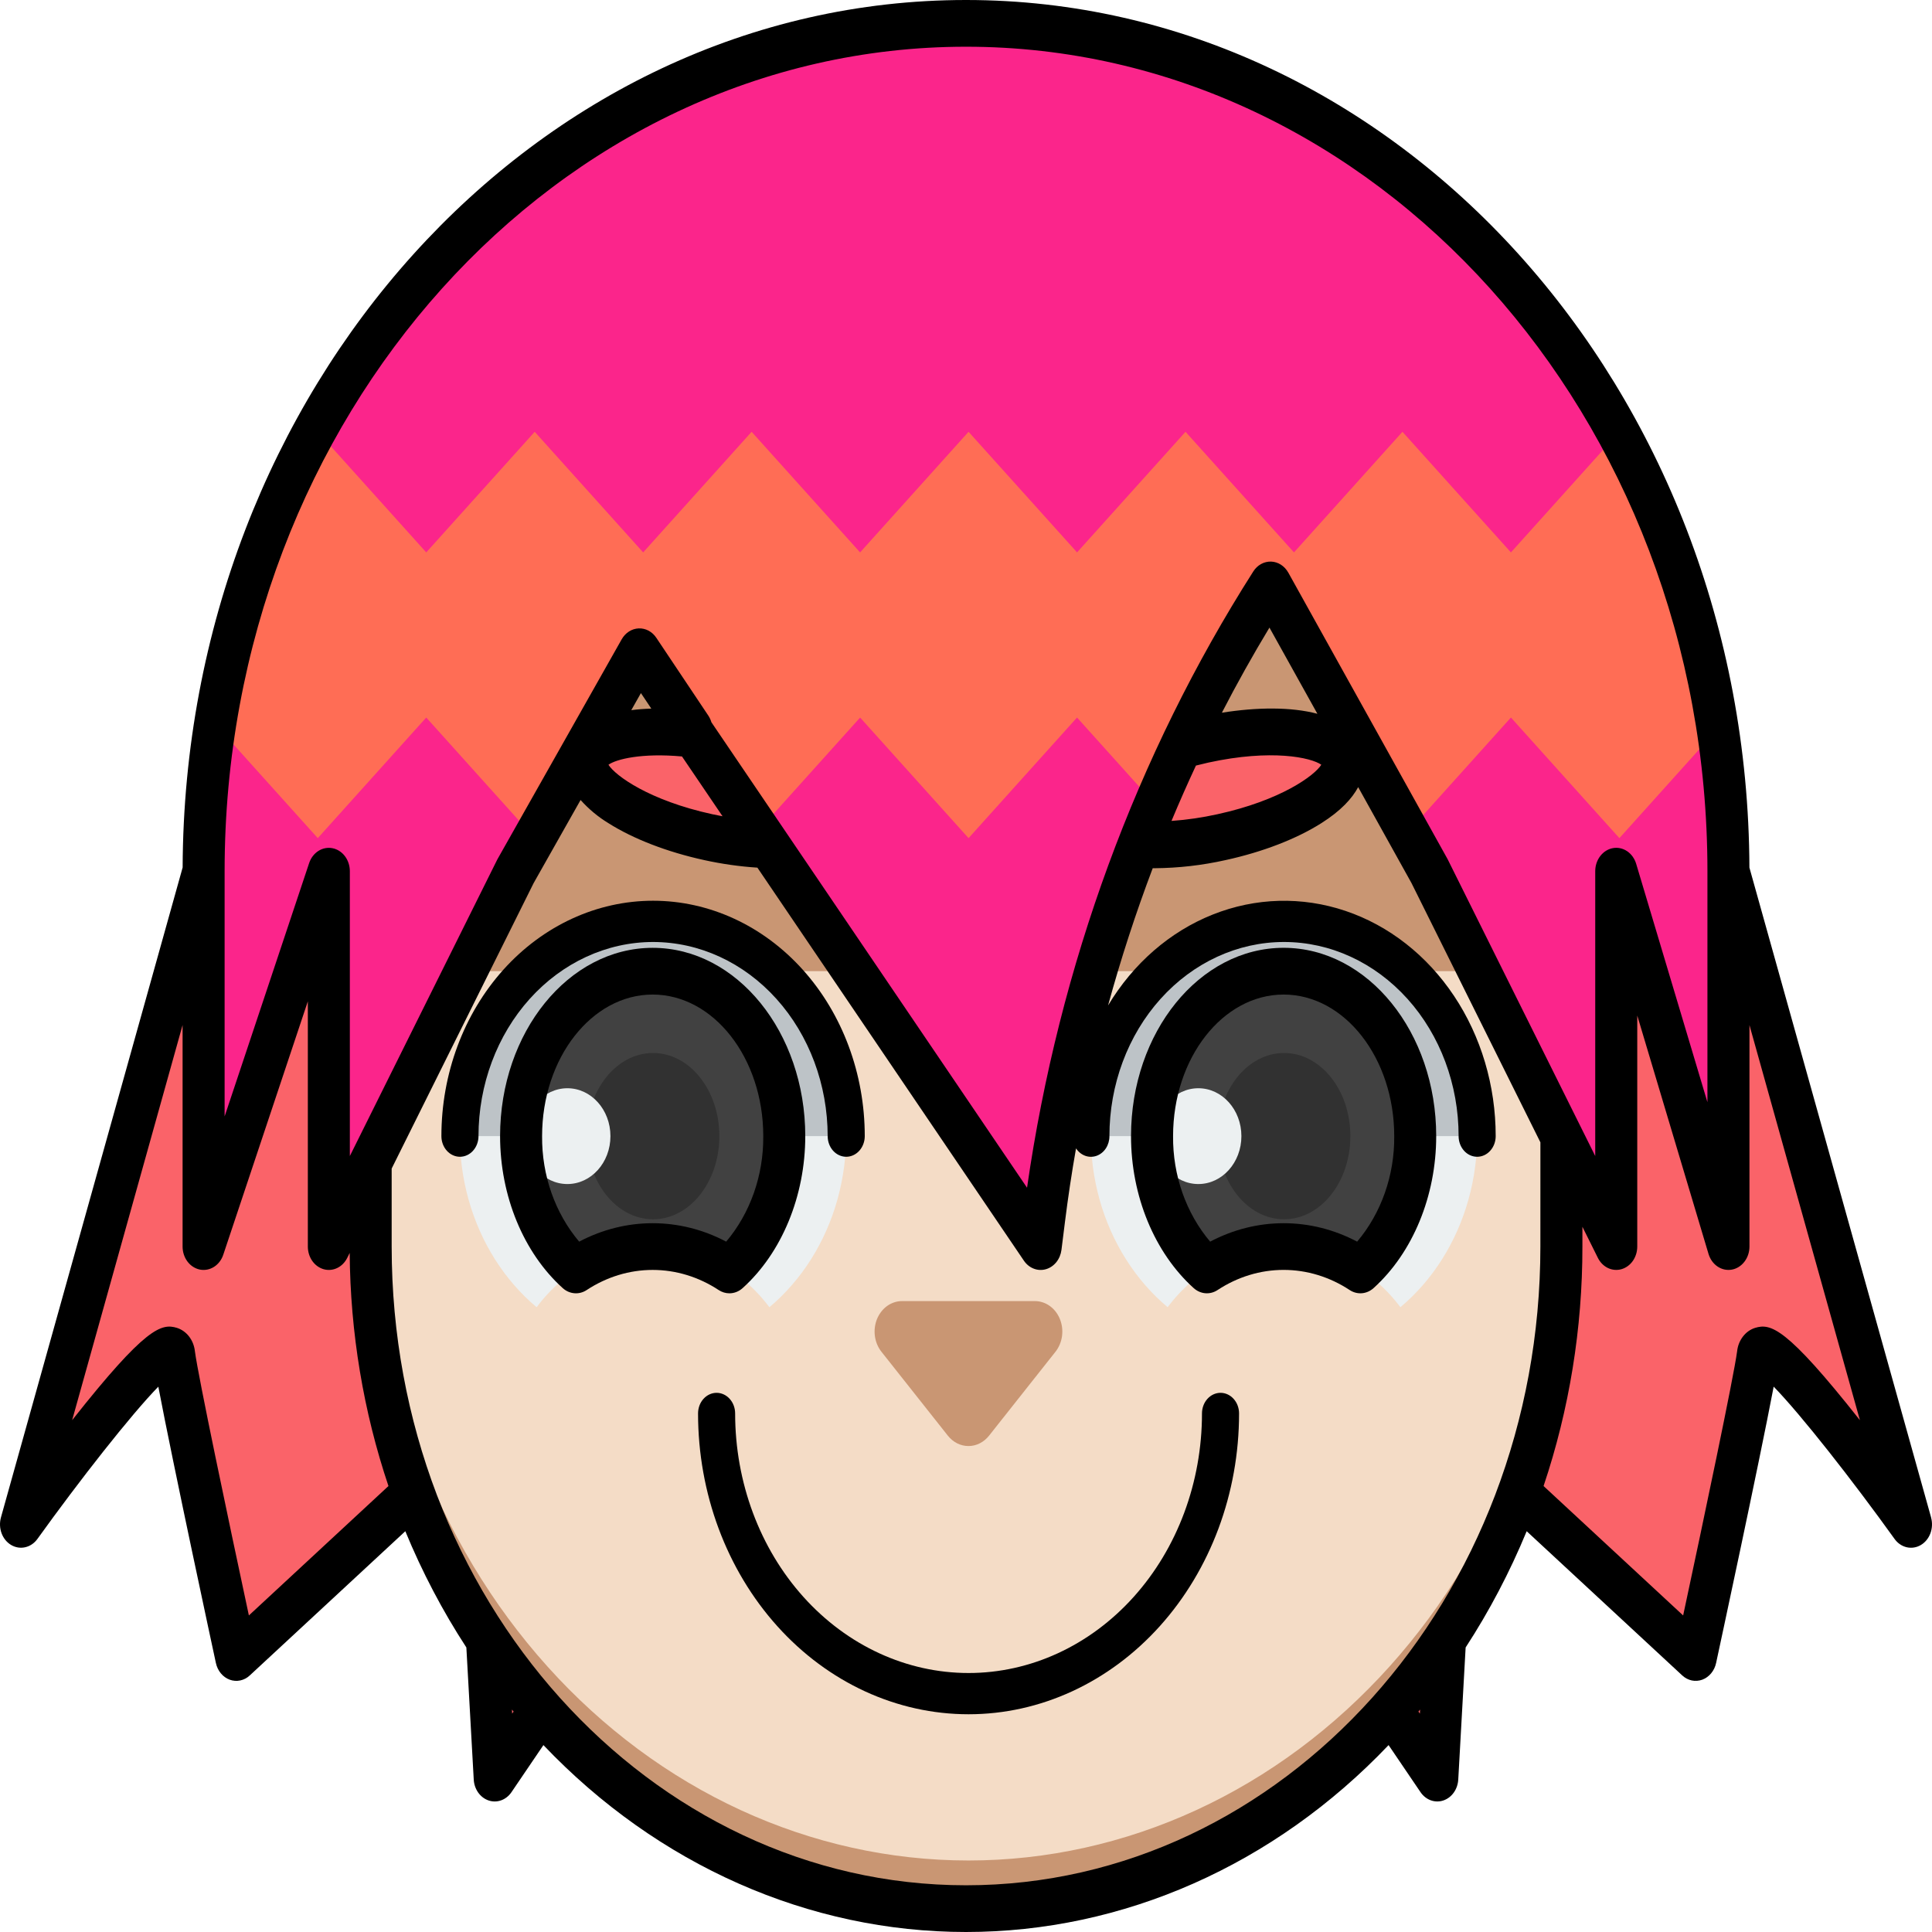 <svg width="77" height="77" viewBox="0 0 77 77" fill="none" xmlns="http://www.w3.org/2000/svg">
<path d="M8.216 34.722L0.938 60.754C0.938 60.754 6.85 52.524 7.041 53.988C7.231 55.453 9.52 66.06 9.52 66.06L19.055 57.219L19.818 70.867L31.272 53.989L13.207 34.722H8.216ZM68.988 34.722L76.266 60.754C76.266 60.754 70.354 52.524 70.163 53.988C69.972 55.453 67.684 66.06 67.684 66.06L58.148 57.219L57.385 70.867L45.931 53.989L63.996 34.722H68.988Z" fill="#FA6369"/>
<path d="M28.379 23.295H48.82C52.403 23.295 55.838 24.878 58.371 27.695C60.905 30.512 62.328 34.333 62.328 38.317V49.682C62.328 53.147 61.714 56.579 60.522 59.78C59.329 62.981 57.581 65.89 55.378 68.341C53.175 70.791 50.559 72.735 47.68 74.061C44.801 75.387 41.715 76.069 38.599 76.069C32.306 76.069 26.271 73.289 21.821 68.341C17.371 63.392 14.871 56.681 14.871 49.683V38.317C14.871 34.333 16.294 30.512 18.827 27.695C21.36 24.878 24.796 23.295 28.379 23.295Z" fill="#F4DCC6"/>
<path d="M48.82 23.295H28.379C24.796 23.295 21.36 24.878 18.827 27.695C16.294 30.512 14.871 34.333 14.871 38.316V38.706H62.328V38.316C62.328 34.333 60.905 30.512 58.371 27.695C55.838 24.878 52.403 23.295 48.82 23.295ZM38.599 74.15C32.306 74.15 26.271 71.37 21.821 66.421C17.371 61.473 14.871 54.761 14.871 47.763V49.683C14.871 53.148 15.485 56.579 16.677 59.78C17.869 62.982 19.617 65.891 21.821 68.341C24.024 70.791 26.64 72.735 29.519 74.061C32.398 75.387 35.483 76.069 38.599 76.069C44.892 76.069 50.928 73.289 55.378 68.341C59.828 63.392 62.328 56.681 62.328 49.683V47.763C62.328 51.228 61.714 54.659 60.522 57.86C59.329 61.062 57.581 63.971 55.378 66.421C53.175 68.871 50.559 70.815 47.68 72.141C44.801 73.467 41.715 74.15 38.599 74.15Z" fill="#C99673"/>
<path d="M21.387 52.1C21.953 51.343 22.662 50.734 23.464 50.316C24.266 49.899 25.14 49.682 26.025 49.682C26.911 49.682 27.785 49.899 28.587 50.316C29.388 50.734 30.097 51.343 30.664 52.1C31.951 51.019 32.901 49.515 33.378 47.801C33.855 46.087 33.837 44.25 33.324 42.549C32.811 40.847 31.831 39.368 30.521 38.321C29.211 37.273 27.639 36.709 26.025 36.709C24.412 36.709 22.839 37.273 21.53 38.321C20.22 39.368 19.24 40.847 18.727 42.549C18.214 44.25 18.195 46.087 18.672 47.801C19.15 49.515 20.099 51.019 21.387 52.1Z" fill="#ECF0F1"/>
<path d="M26.027 36.721C23.986 36.721 22.028 37.623 20.584 39.228C19.141 40.833 18.33 43.01 18.33 45.28H33.725C33.725 43.01 32.914 40.833 31.47 39.228C30.027 37.623 28.069 36.721 26.027 36.721Z" fill="#BDC3C7"/>
<path d="M22.97 50.615C23.896 50.005 24.952 49.683 26.028 49.683C27.104 49.683 28.16 50.005 29.086 50.615C30.409 49.421 31.273 47.48 31.273 45.281C31.273 41.65 28.924 38.708 26.028 38.708C23.132 38.708 20.784 41.651 20.784 45.281C20.784 47.48 21.648 49.421 22.97 50.615Z" fill="#414141"/>
<path d="M26.027 48.594C27.487 48.594 28.67 47.11 28.67 45.28C28.67 43.45 27.487 41.967 26.027 41.967C24.567 41.967 23.384 43.45 23.384 45.28C23.384 47.11 24.567 48.594 26.027 48.594Z" fill="#313131"/>
<path d="M51.174 36.721C49.133 36.721 47.175 37.623 45.731 39.228C44.288 40.833 43.477 43.01 43.477 45.28H58.872C58.872 43.01 58.061 40.833 56.617 39.228C55.174 37.623 53.216 36.721 51.174 36.721Z" fill="#BDC3C7"/>
<path d="M46.536 52.099C47.102 51.343 47.812 50.734 48.613 50.316C49.415 49.898 50.289 49.682 51.175 49.682C52.06 49.682 52.934 49.898 53.736 50.316C54.538 50.734 55.247 51.343 55.813 52.099C57.101 51.018 58.05 49.515 58.528 47.801C59.005 46.087 58.986 44.249 58.473 42.548C57.961 40.847 56.98 39.368 55.67 38.32C54.361 37.272 52.788 36.708 51.175 36.708C49.561 36.708 47.988 37.272 46.679 38.32C45.369 39.368 44.389 40.847 43.876 42.548C43.363 44.249 43.344 46.087 43.821 47.801C44.299 49.515 45.248 51.018 46.536 52.099Z" fill="#ECF0F1"/>
<path d="M51.142 36.721C49.101 36.721 47.143 37.623 45.7 39.228C44.256 40.833 43.445 43.01 43.445 45.28H58.84C58.84 43.01 58.029 40.833 56.585 39.228C55.142 37.623 53.184 36.721 51.142 36.721Z" fill="#BDC3C7"/>
<path d="M48.115 50.615C49.041 50.005 50.097 49.683 51.173 49.683C52.249 49.683 53.305 50.005 54.231 50.615C55.554 49.421 56.417 47.48 56.417 45.281C56.417 41.65 54.069 38.708 51.173 38.708C48.276 38.708 45.928 41.651 45.928 45.281C45.928 47.48 46.792 49.421 48.115 50.615Z" fill="#414141"/>
<path d="M51.176 48.594C52.636 48.594 53.819 47.11 53.819 45.28C53.819 43.45 52.636 41.967 51.176 41.967C49.716 41.967 48.533 43.45 48.533 45.28C48.533 47.11 49.716 48.594 51.176 48.594Z" fill="#313131"/>
<path d="M22.613 47.19C23.561 47.19 24.329 46.335 24.329 45.281C24.329 44.227 23.561 43.372 22.613 43.372C21.665 43.372 20.896 44.227 20.896 45.281C20.896 46.335 21.665 47.19 22.613 47.19Z" fill="#ECF0F1"/>
<path d="M47.76 47.19C48.708 47.19 49.476 46.335 49.476 45.281C49.476 44.227 48.708 43.372 47.76 43.372C46.812 43.372 46.043 44.227 46.043 45.281C46.043 46.335 46.812 47.19 47.76 47.19Z" fill="#ECF0F1"/>
<path d="M39.418 57.22L42.067 53.873C42.206 53.697 42.296 53.481 42.327 53.25C42.358 53.019 42.329 52.783 42.242 52.57C42.156 52.357 42.016 52.176 41.839 52.049C41.662 51.923 41.457 51.855 41.246 51.855H35.95C35.74 51.855 35.534 51.923 35.357 52.049C35.181 52.176 35.041 52.357 34.954 52.569C34.867 52.782 34.838 53.019 34.869 53.25C34.9 53.481 34.99 53.697 35.129 53.873L37.778 57.22C37.88 57.349 38.007 57.453 38.148 57.524C38.289 57.596 38.443 57.632 38.598 57.632C38.753 57.632 38.907 57.596 39.048 57.524C39.19 57.453 39.316 57.349 39.418 57.22Z" fill="#C99673"/>
<path d="M48.78 33.365C51.645 32.739 53.815 31.363 53.626 30.29C53.436 29.217 50.96 28.855 48.094 29.48C45.228 30.106 43.058 31.483 43.248 32.556C43.437 33.628 45.914 33.99 48.78 33.365Z" fill="#FA6369"/>
<path d="M33.857 32.554C34.047 31.481 31.877 30.105 29.011 29.479C26.145 28.853 23.669 29.216 23.479 30.288C23.29 31.361 25.46 32.738 28.326 33.363C31.191 33.989 33.668 33.627 33.857 32.554Z" fill="#FA6369"/>
<path d="M38.6 0.931C30.541 0.931 22.812 4.491 17.114 10.828C11.415 17.165 8.214 25.759 8.214 34.721V49.682L13.206 34.721V49.682L20.645 34.721L25.587 25.975L27.658 29.075H27.601L31.43 34.72L41.574 49.68L41.712 48.578C42.853 39.473 45.947 30.806 50.733 23.311L57.076 34.72L64.515 49.68V34.72L68.986 49.68V34.72C68.986 25.758 65.784 17.164 60.086 10.828C54.387 4.491 46.659 0.931 38.6 0.931Z" fill="#FB258B"/>
<path d="M56.173 33.094L60.218 28.597L64.541 33.404L68.54 28.957C67.908 24.855 66.594 20.919 64.668 17.35L64.541 17.209L60.218 22.016L55.895 17.209L51.572 22.016L47.249 17.209L42.926 22.016L38.602 17.209L34.279 22.016L29.956 17.209L25.633 22.016L21.311 17.209L16.988 22.016L12.665 17.209L12.537 17.35C10.611 20.919 9.298 24.855 8.665 28.957L12.665 33.404L16.988 28.597L21.311 33.404L21.527 33.164L25.588 25.976L27.659 29.076H27.603L30.288 33.036L34.28 28.598L38.602 33.404L42.925 28.597L46.107 32.135C47.41 29.047 48.959 26.095 50.734 23.313L56.173 33.094Z" fill="#FF6D55"/>
<path d="M26.028 37.543C27.873 37.545 29.642 38.361 30.946 39.812C32.251 41.263 32.985 43.229 32.987 45.281C32.987 45.499 33.065 45.708 33.203 45.862C33.342 46.016 33.53 46.103 33.726 46.103C33.922 46.103 34.11 46.016 34.248 45.862C34.387 45.708 34.465 45.499 34.465 45.281C34.465 42.793 33.576 40.407 31.994 38.647C30.412 36.888 28.266 35.899 26.028 35.899C23.791 35.899 21.645 36.888 20.063 38.647C18.481 40.407 17.592 42.793 17.592 45.281C17.592 45.499 17.67 45.708 17.808 45.862C17.947 46.016 18.135 46.103 18.331 46.103C18.527 46.103 18.715 46.016 18.853 45.862C18.992 45.708 19.07 45.499 19.07 45.281C19.072 43.229 19.806 41.263 21.11 39.812C22.415 38.361 24.183 37.545 26.028 37.543ZM48.644 55.511C48.448 55.511 48.26 55.598 48.121 55.752C47.983 55.906 47.905 56.115 47.905 56.333C47.905 59.077 46.925 61.708 45.18 63.648C43.435 65.588 41.069 66.678 38.602 66.678C36.134 66.678 33.768 65.588 32.023 63.648C30.279 61.708 29.299 59.077 29.299 56.333C29.299 56.115 29.221 55.906 29.082 55.752C28.944 55.598 28.756 55.511 28.56 55.511C28.364 55.511 28.176 55.598 28.037 55.752C27.898 55.906 27.821 56.115 27.821 56.333C27.821 59.513 28.956 62.562 30.978 64.81C33 67.059 35.742 68.322 38.602 68.322C41.461 68.322 44.203 67.059 46.225 64.81C48.247 62.562 49.383 59.513 49.383 56.333C49.383 56.115 49.305 55.906 49.166 55.752C49.028 55.598 48.84 55.511 48.644 55.511Z" fill="black"/>
<path d="M76.964 60.479L69.723 34.578C69.653 15.498 55.675 0 38.501 0C21.328 0 7.351 15.496 7.279 34.574L0.037 60.479C-0.02 60.686 -0.011 60.909 0.063 61.109C0.138 61.31 0.273 61.475 0.445 61.576C0.618 61.678 0.816 61.709 1.007 61.665C1.198 61.621 1.369 61.505 1.491 61.335C3.168 59.002 5.21 56.395 6.31 55.266C6.9 58.373 8.524 65.906 8.604 66.277C8.637 66.431 8.705 66.573 8.801 66.69C8.898 66.807 9.019 66.894 9.154 66.944C9.29 66.994 9.434 67.004 9.574 66.975C9.714 66.945 9.845 66.877 9.954 66.775L16.154 61.027C16.826 62.656 17.641 64.208 18.587 65.66L18.881 70.925C18.891 71.115 18.954 71.296 19.06 71.445C19.167 71.594 19.311 71.703 19.475 71.758C19.639 71.813 19.814 71.811 19.977 71.751C20.139 71.692 20.282 71.579 20.385 71.427L21.658 69.551C26.211 74.335 32.236 77 38.5 77C44.763 77 50.789 74.335 55.342 69.551L56.615 71.427C56.718 71.579 56.861 71.692 57.023 71.751C57.186 71.81 57.361 71.813 57.524 71.758C57.688 71.703 57.833 71.594 57.939 71.445C58.046 71.296 58.108 71.114 58.119 70.924L58.413 65.66C59.359 64.208 60.173 62.656 60.846 61.027L67.046 66.775C67.155 66.876 67.286 66.945 67.426 66.975C67.566 67.004 67.71 66.993 67.845 66.944C67.98 66.894 68.102 66.806 68.198 66.69C68.295 66.573 68.363 66.431 68.396 66.277C68.476 65.904 70.1 58.373 70.69 55.265C71.79 56.395 73.832 59.001 75.509 61.336C75.63 61.505 75.802 61.622 75.993 61.666C76.184 61.71 76.382 61.679 76.555 61.577C76.727 61.476 76.862 61.31 76.937 61.11C77.011 60.91 77.02 60.687 76.963 60.479L76.964 60.479ZM8.952 34.721C8.952 16.603 22.208 1.862 38.501 1.862C54.795 1.862 68.05 16.603 68.05 34.721V43.929L65.21 34.428C65.147 34.218 65.02 34.04 64.85 33.925C64.68 33.81 64.478 33.767 64.282 33.802C64.085 33.838 63.907 33.95 63.778 34.118C63.649 34.286 63.578 34.5 63.578 34.721V46.074L57.709 34.271C57.703 34.258 57.696 34.245 57.689 34.232L51.346 22.823C51.273 22.693 51.172 22.584 51.053 22.507C50.933 22.43 50.798 22.387 50.66 22.382C50.522 22.378 50.385 22.411 50.261 22.479C50.138 22.547 50.031 22.648 49.951 22.774C45.293 30.085 42.208 38.489 40.933 47.337L28.353 28.785C28.325 28.69 28.284 28.601 28.23 28.52L26.158 25.42C26.077 25.298 25.971 25.201 25.848 25.135C25.725 25.07 25.59 25.039 25.454 25.045C25.318 25.051 25.185 25.093 25.067 25.169C24.949 25.245 24.85 25.352 24.777 25.48L19.836 34.226C19.828 34.241 19.819 34.256 19.812 34.271L13.943 46.074V34.721C13.943 34.503 13.874 34.292 13.748 34.124C13.622 33.957 13.447 33.844 13.254 33.806C13.061 33.767 12.861 33.805 12.691 33.913C12.52 34.022 12.389 34.193 12.321 34.398L8.952 44.496V34.721ZM52.661 30.479C52.386 30.914 51.042 31.901 48.522 32.451C47.917 32.585 47.305 32.675 46.69 32.718C47.001 31.975 47.325 31.239 47.664 30.512C47.824 30.471 47.988 30.431 48.159 30.393C50.679 29.843 52.258 30.192 52.661 30.479V30.479ZM48.698 28.405C49.294 27.25 49.926 26.12 50.594 25.013L52.505 28.448C51.459 28.169 50.09 28.184 48.698 28.405ZM27.181 30.149L28.797 32.532C28.663 32.508 28.528 32.481 28.389 32.451C25.868 31.901 24.524 30.914 24.25 30.479C24.56 30.257 25.576 30.002 27.181 30.149V30.149ZM25.16 28.303L25.544 27.623L25.958 28.242C25.682 28.25 25.415 28.27 25.16 28.303V28.303ZM9.919 64.384C9.096 60.54 7.897 54.845 7.768 53.855C7.745 53.639 7.664 53.434 7.537 53.268C7.409 53.102 7.24 52.982 7.051 52.922C6.432 52.736 5.808 52.889 2.893 56.579C2.887 56.587 2.881 56.594 2.875 56.602L7.277 40.853V49.682C7.277 49.901 7.346 50.112 7.472 50.28C7.598 50.447 7.773 50.56 7.966 50.599C8.16 50.637 8.359 50.599 8.53 50.491C8.7 50.383 8.831 50.211 8.899 50.006L12.269 39.908V49.682C12.269 49.889 12.331 50.089 12.444 50.253C12.558 50.416 12.717 50.532 12.897 50.584C13.077 50.636 13.267 50.619 13.437 50.538C13.608 50.456 13.749 50.314 13.839 50.133L13.937 49.935C13.96 53.109 14.483 56.253 15.482 59.226L9.919 64.384ZM20.412 68.297L20.403 68.136C20.425 68.162 20.447 68.188 20.469 68.214L20.412 68.297ZM56.589 68.297L56.532 68.214C56.554 68.188 56.576 68.162 56.598 68.136L56.589 68.297ZM61.392 49.682C61.392 63.719 51.123 75.138 38.501 75.138C25.879 75.138 15.61 63.718 15.61 49.682V46.573L21.268 35.196L23.139 31.884C23.466 32.248 23.838 32.558 24.244 32.804C25.236 33.434 26.594 33.958 28.067 34.279C28.766 34.433 29.474 34.534 30.186 34.58L40.807 50.244C40.907 50.391 41.043 50.502 41.2 50.562C41.356 50.623 41.525 50.631 41.686 50.584C41.846 50.538 41.99 50.44 42.101 50.303C42.211 50.165 42.282 49.994 42.305 49.812L42.443 48.709C42.566 47.725 42.713 46.745 42.885 45.769C42.977 45.908 43.106 46.012 43.254 46.065C43.403 46.118 43.562 46.117 43.71 46.063C43.857 46.009 43.986 45.904 44.077 45.764C44.168 45.623 44.217 45.454 44.216 45.281C44.216 43.229 44.949 41.261 46.254 39.81C47.559 38.359 49.329 37.543 51.174 37.543C53.02 37.543 54.79 38.359 56.095 39.81C57.4 41.261 58.133 43.229 58.133 45.281C58.133 45.499 58.211 45.708 58.349 45.862C58.488 46.017 58.676 46.103 58.872 46.103C59.068 46.103 59.256 46.017 59.394 45.862C59.533 45.708 59.611 45.499 59.611 45.281C59.611 43.269 59.029 41.309 57.951 39.693C56.873 38.076 55.356 36.888 53.624 36.304C51.892 35.72 50.037 35.771 48.333 36.45C46.629 37.128 45.167 38.398 44.162 40.072C44.671 38.216 45.265 36.39 45.942 34.602C45.971 34.602 45.998 34.603 46.027 34.603C46.973 34.595 47.917 34.487 48.845 34.279C50.319 33.958 51.675 33.434 52.667 32.804C53.444 32.312 53.889 31.822 54.13 31.371L56.254 35.193L61.393 45.528L61.392 49.682ZM74.109 56.579C71.193 52.889 70.569 52.735 69.951 52.922C69.761 52.981 69.592 53.102 69.465 53.268C69.337 53.434 69.256 53.638 69.233 53.855C69.104 54.845 67.905 60.541 67.082 64.384L61.519 59.226C62.545 56.173 63.07 52.94 63.067 49.682V48.893L63.683 50.132C63.773 50.313 63.914 50.455 64.085 50.537C64.255 50.618 64.445 50.635 64.625 50.583C64.805 50.531 64.964 50.415 65.078 50.252C65.191 50.089 65.253 49.888 65.253 49.682V40.474L68.093 49.975C68.156 50.185 68.284 50.364 68.454 50.478C68.624 50.593 68.825 50.636 69.022 50.601C69.218 50.566 69.396 50.454 69.525 50.285C69.654 50.117 69.725 49.903 69.725 49.682V40.855L74.127 56.601L74.109 56.579Z" fill="black"/>
<path d="M29.07 51.545C29.262 51.545 29.449 51.472 29.598 51.337C31.161 49.927 32.094 47.662 32.094 45.281C32.094 41.142 29.366 37.776 26.012 37.776C22.659 37.776 19.931 41.143 19.931 45.281C19.931 47.662 20.864 49.927 22.427 51.337C22.559 51.457 22.722 51.528 22.892 51.542C23.062 51.557 23.233 51.513 23.38 51.416C24.177 50.891 25.086 50.613 26.012 50.613C26.939 50.613 27.848 50.891 28.645 51.416C28.774 51.501 28.921 51.545 29.07 51.545ZM23.083 49.486C22.121 48.348 21.592 46.842 21.605 45.281C21.605 42.169 23.582 39.638 26.012 39.638C28.442 39.638 30.42 42.17 30.42 45.281C30.433 46.842 29.904 48.348 28.942 49.486C28.026 49.002 27.026 48.751 26.012 48.751C24.999 48.751 23.998 49.002 23.083 49.486ZM51.159 37.775C47.805 37.775 45.077 41.142 45.077 45.28C45.077 47.661 46.01 49.926 47.573 51.336C47.706 51.456 47.868 51.528 48.038 51.542C48.209 51.556 48.379 51.512 48.526 51.415C49.323 50.89 50.232 50.612 51.159 50.612C52.085 50.612 52.995 50.89 53.792 51.415C53.939 51.512 54.109 51.556 54.279 51.542C54.45 51.528 54.612 51.456 54.745 51.336C56.307 49.926 57.24 47.661 57.24 45.28C57.241 41.142 54.513 37.775 51.159 37.775ZM54.089 49.486C53.174 49.002 52.173 48.751 51.16 48.751C50.147 48.751 49.146 49.002 48.231 49.486C47.269 48.348 46.739 46.842 46.753 45.281C46.753 42.169 48.73 39.638 51.16 39.638C53.59 39.638 55.567 42.17 55.567 45.281C55.581 46.842 55.051 48.348 54.089 49.486Z" fill="black"/>
</svg>


